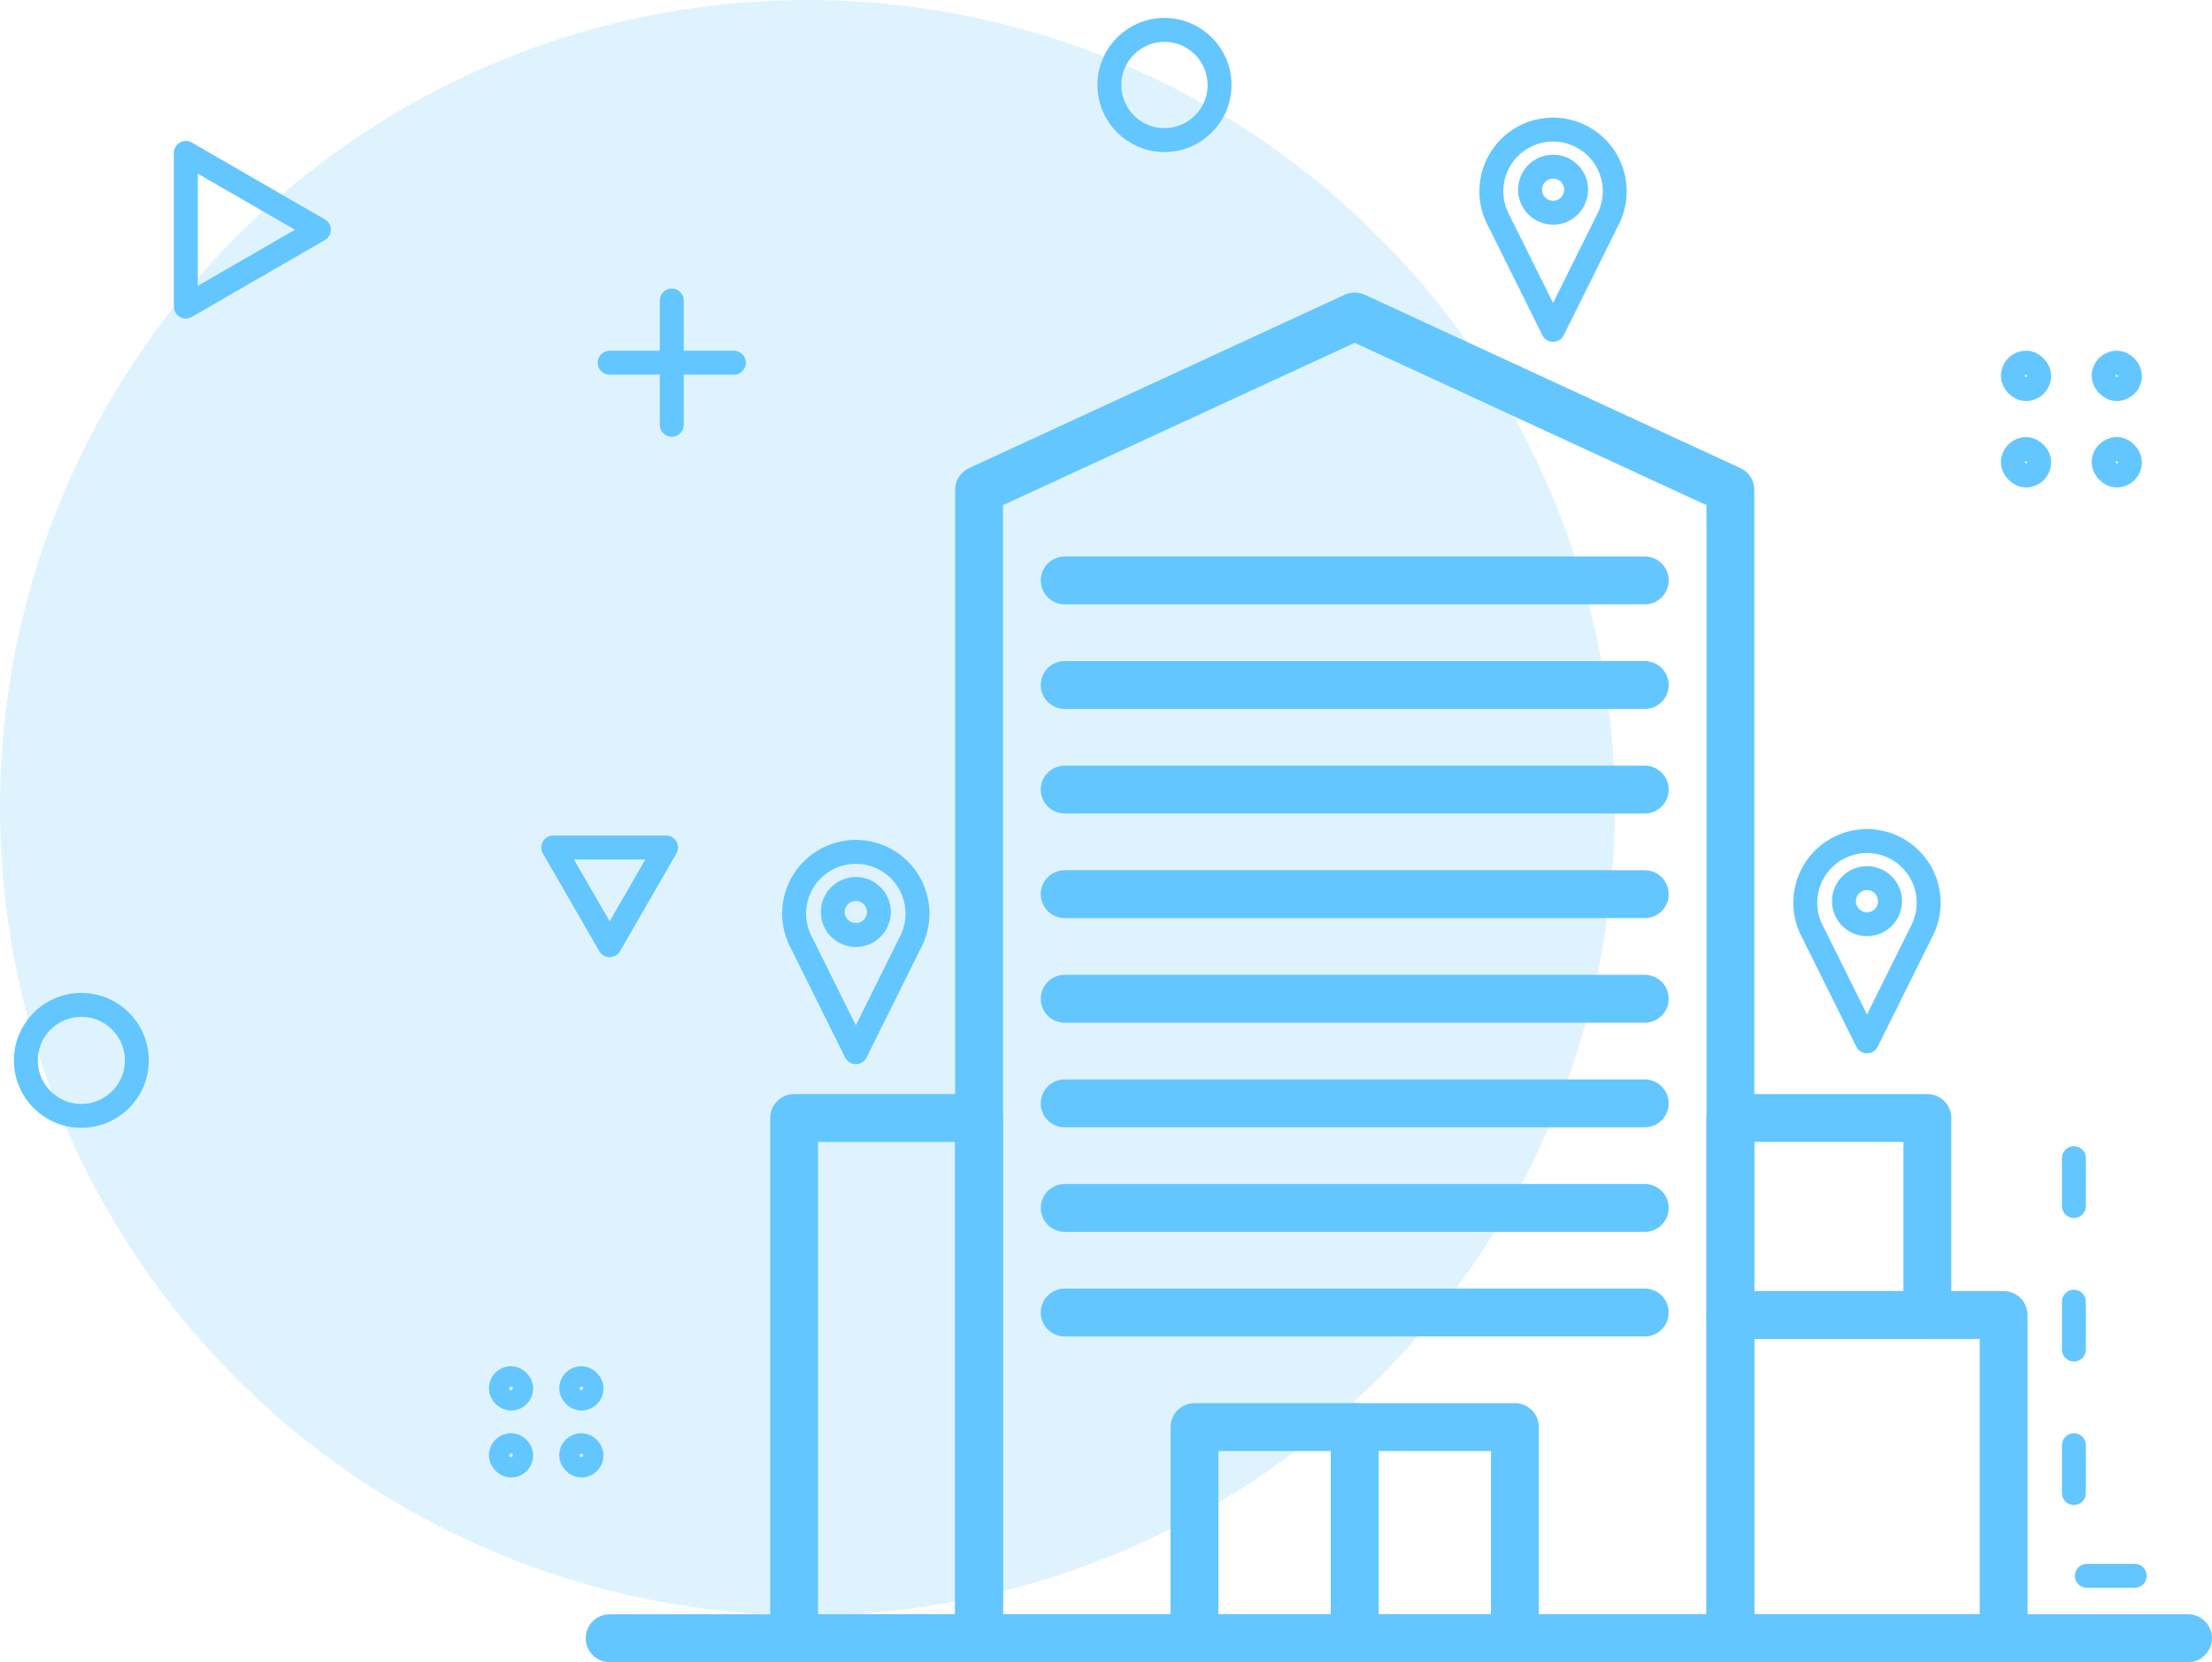 <svg xmlns="http://www.w3.org/2000/svg" width="92.487" height="69.482" viewBox="0 0 92.487 69.482">
  <g id="Group_2060" data-name="Group 2060" transform="translate(-220.005 -176.27)">
    <circle id="Ellipse_475" data-name="Ellipse 475" cx="33.759" cy="33.759" r="33.759" transform="translate(220.005 176.27)" fill="#63c6ff" opacity="0.2"/>
    <g id="Group_2052" data-name="Group 2052" transform="translate(221.086 177.52)">
      <circle id="Ellipse_476" data-name="Ellipse 476" cx="2.303" cy="2.303" r="2.303" transform="translate(45.304 0)" fill="none" stroke="#63c6ff" stroke-linecap="round" stroke-linejoin="round" stroke-width="1"/>
      <circle id="Ellipse_477" data-name="Ellipse 477" cx="2.32" cy="2.32" r="2.32" transform="translate(0 40.757)" fill="none" stroke="#63c6ff" stroke-linecap="round" stroke-linejoin="round" stroke-width="1"/>
      <path id="Path_1163" data-name="Path 1163" d="M247.627,197.628l-2.781,1.606-2.781,1.606v-6.422l2.781,1.606Z" transform="translate(-235.376 -189.275)" fill="none" stroke="#63c6ff" stroke-linecap="round" stroke-linejoin="round" stroke-width="1"/>
      <path id="Path_1164" data-name="Path 1164" d="M288.032,280.93l-1.179-2.043-1.179-2.043h4.717l-1.179,2.043Z" transform="translate(-263.623 -242.667)" fill="none" stroke="#63c6ff" stroke-linecap="round" stroke-linejoin="round" stroke-width="1"/>
      <g id="Group_2047" data-name="Group 2047" transform="translate(83.08 13.911)">
        <g id="Group_2045" data-name="Group 2045">
          <rect id="Rectangle_2561" data-name="Rectangle 2561" width="1.102" height="1.102" rx="0.551" fill="none" stroke="#63c6ff" stroke-linecap="round" stroke-linejoin="round" stroke-width="1"/>
          <rect id="Rectangle_2562" data-name="Rectangle 2562" width="1.102" height="1.102" rx="0.551" transform="translate(3.794)" fill="none" stroke="#63c6ff" stroke-linecap="round" stroke-linejoin="round" stroke-width="1"/>
        </g>
        <g id="Group_2046" data-name="Group 2046" transform="translate(0 3.612)">
          <rect id="Rectangle_2563" data-name="Rectangle 2563" width="1.102" height="1.102" rx="0.551" fill="none" stroke="#63c6ff" stroke-linecap="round" stroke-linejoin="round" stroke-width="1"/>
          <rect id="Rectangle_2564" data-name="Rectangle 2564" width="1.102" height="1.102" rx="0.551" transform="translate(3.794)" fill="none" stroke="#63c6ff" stroke-linecap="round" stroke-linejoin="round" stroke-width="1"/>
        </g>
      </g>
      <g id="Group_2050" data-name="Group 2050" transform="translate(19.86 56.361)">
        <g id="Group_2048" data-name="Group 2048">
          <rect id="Rectangle_2565" data-name="Rectangle 2565" width="0.854" height="0.854" rx="0.427" fill="none" stroke="#63c6ff" stroke-linecap="round" stroke-linejoin="round" stroke-width="1"/>
          <rect id="Rectangle_2566" data-name="Rectangle 2566" width="0.854" height="0.854" rx="0.427" transform="translate(2.94)" fill="none" stroke="#63c6ff" stroke-linecap="round" stroke-linejoin="round" stroke-width="1"/>
        </g>
        <g id="Group_2049" data-name="Group 2049" transform="translate(0 2.799)">
          <rect id="Rectangle_2567" data-name="Rectangle 2567" width="0.854" height="0.854" rx="0.427" fill="none" stroke="#63c6ff" stroke-linecap="round" stroke-linejoin="round" stroke-width="1"/>
          <rect id="Rectangle_2568" data-name="Rectangle 2568" width="0.854" height="0.854" rx="0.427" transform="translate(2.94)" fill="none" stroke="#63c6ff" stroke-linecap="round" stroke-linejoin="round" stroke-width="1"/>
        </g>
      </g>
      <g id="Group_2051" data-name="Group 2051" transform="translate(24.409 11.314)">
        <line id="Line_197" data-name="Line 197" y2="5.195" transform="translate(2.598)" fill="none" stroke="#63c6ff" stroke-linecap="round" stroke-linejoin="round" stroke-width="1"/>
        <line id="Line_198" data-name="Line 198" x1="5.195" transform="translate(0 2.598)" fill="none" stroke="#63c6ff" stroke-linecap="round" stroke-linejoin="round" stroke-width="1"/>
      </g>
      <path id="Path_1165" data-name="Path 1165" d="M466.171,313.713v17.459h4.8" transform="translate(-380.539 -266.548)" fill="none" stroke="#63c6ff" stroke-linecap="round" stroke-width="1" stroke-dasharray="2 4"/>
    </g>
    <g id="Group_2056" data-name="Group 2056" transform="translate(245.495 189.499)">
      <g id="Group_2055" data-name="Group 2055" transform="translate(7.713 0)">
        <rect id="Rectangle_2569" data-name="Rectangle 2569" width="7.733" height="21.748" transform="translate(0 33.506)" fill="none" stroke="#63c6ff" stroke-linecap="round" stroke-linejoin="round" stroke-width="2"/>
        <rect id="Rectangle_2570" data-name="Rectangle 2570" width="11.425" height="13.511" transform="translate(39.146 41.742)" fill="none" stroke="#63c6ff" stroke-linecap="round" stroke-linejoin="round" stroke-width="2"/>
        <rect id="Rectangle_2571" data-name="Rectangle 2571" width="8.237" height="8.237" transform="translate(39.146 33.506)" fill="none" stroke="#63c6ff" stroke-linecap="round" stroke-linejoin="round" stroke-width="2"/>
        <g id="Group_2054" data-name="Group 2054" transform="translate(7.733)">
          <path id="Path_1166" data-name="Path 1166" d="M367.63,269.078H336.216V221.072l15.707-7.247,15.707,7.247Z" transform="translate(-336.216 -213.825)" fill="none" stroke="#63c6ff" stroke-linecap="round" stroke-linejoin="round" stroke-width="2"/>
          <line id="Line_199" data-name="Line 199" x2="24.254" transform="translate(3.58 11.034)" fill="none" stroke="#63c6ff" stroke-linecap="round" stroke-linejoin="round" stroke-width="2"/>
          <line id="Line_200" data-name="Line 200" x2="24.254" transform="translate(3.58 15.406)" fill="none" stroke="#63c6ff" stroke-linecap="round" stroke-linejoin="round" stroke-width="2"/>
          <line id="Line_201" data-name="Line 201" x2="24.254" transform="translate(3.58 19.778)" fill="none" stroke="#63c6ff" stroke-linecap="round" stroke-linejoin="round" stroke-width="2"/>
          <line id="Line_202" data-name="Line 202" x2="24.254" transform="translate(3.58 24.15)" fill="none" stroke="#63c6ff" stroke-linecap="round" stroke-linejoin="round" stroke-width="2"/>
          <line id="Line_203" data-name="Line 203" x2="24.254" transform="translate(3.58 28.522)" fill="none" stroke="#63c6ff" stroke-linecap="round" stroke-linejoin="round" stroke-width="2"/>
          <line id="Line_204" data-name="Line 204" x2="24.254" transform="translate(3.58 32.894)" fill="none" stroke="#63c6ff" stroke-linecap="round" stroke-linejoin="round" stroke-width="2"/>
          <line id="Line_205" data-name="Line 205" x2="24.254" transform="translate(3.58 37.266)" fill="none" stroke="#63c6ff" stroke-linecap="round" stroke-linejoin="round" stroke-width="2"/>
          <line id="Line_206" data-name="Line 206" x2="24.254" transform="translate(3.58 41.638)" fill="none" stroke="#63c6ff" stroke-linecap="round" stroke-linejoin="round" stroke-width="2"/>
          <g id="Group_2053" data-name="Group 2053" transform="translate(9.007 46.427)">
            <rect id="Rectangle_2572" data-name="Rectangle 2572" width="6.699" height="8.827" fill="none" stroke="#63c6ff" stroke-linecap="round" stroke-linejoin="round" stroke-width="2"/>
            <rect id="Rectangle_2573" data-name="Rectangle 2573" width="6.699" height="8.827" transform="translate(6.699)" fill="none" stroke="#63c6ff" stroke-linecap="round" stroke-linejoin="round" stroke-width="2"/>
          </g>
        </g>
      </g>
      <line id="Line_207" data-name="Line 207" x2="65.997" transform="translate(0 55.253)" fill="none" stroke="#63c6ff" stroke-linecap="round" stroke-linejoin="round" stroke-width="2"/>
    </g>
    <g id="Group_2057" data-name="Group 2057" transform="translate(253.209 211.882)">
      <path id="Path_1167" data-name="Path 1167" d="M319.169,281.063h0a2.579,2.579,0,1,0-4.583.131l2.259,4.547,2.259-4.547c.024-.043.044-.087.065-.131Z" transform="translate(-314.265 -277.369)" fill="none" stroke="#63c6ff" stroke-linecap="round" stroke-linejoin="round" stroke-width="1"/>
      <circle id="Ellipse_478" data-name="Ellipse 478" cx="0.963" cy="0.963" r="0.963" transform="translate(1.617 1.549)" fill="none" stroke="#63c6ff" stroke-linecap="round" stroke-linejoin="round" stroke-width="1"/>
    </g>
    <g id="Group_2058" data-name="Group 2058" transform="translate(295.487 211.43)">
      <path id="Path_1168" data-name="Path 1168" d="M439.19,279.778h0a2.579,2.579,0,1,0-4.583.131l2.259,4.547,2.259-4.547c.024-.043.044-.087.065-.131Z" transform="translate(-434.286 -276.084)" fill="none" stroke="#63c6ff" stroke-linecap="round" stroke-linejoin="round" stroke-width="1"/>
      <circle id="Ellipse_479" data-name="Ellipse 479" cx="0.963" cy="0.963" r="0.963" transform="translate(1.617 1.549)" fill="none" stroke="#63c6ff" stroke-linecap="round" stroke-linejoin="round" stroke-width="1"/>
    </g>
    <g id="Group_2059" data-name="Group 2059" transform="translate(282.362 181.687)">
      <path id="Path_1169" data-name="Path 1169" d="M401.932,195.343h0a2.579,2.579,0,1,0-4.584.131l2.259,4.547,2.259-4.547c.024-.043.044-.087.065-.131Z" transform="translate(-397.028 -191.649)" fill="none" stroke="#63c6ff" stroke-linecap="round" stroke-linejoin="round" stroke-width="1"/>
      <circle id="Ellipse_480" data-name="Ellipse 480" cx="0.963" cy="0.963" r="0.963" transform="translate(1.617 1.549)" fill="none" stroke="#63c6ff" stroke-linecap="round" stroke-linejoin="round" stroke-width="1"/>
    </g>
  </g>
</svg>
